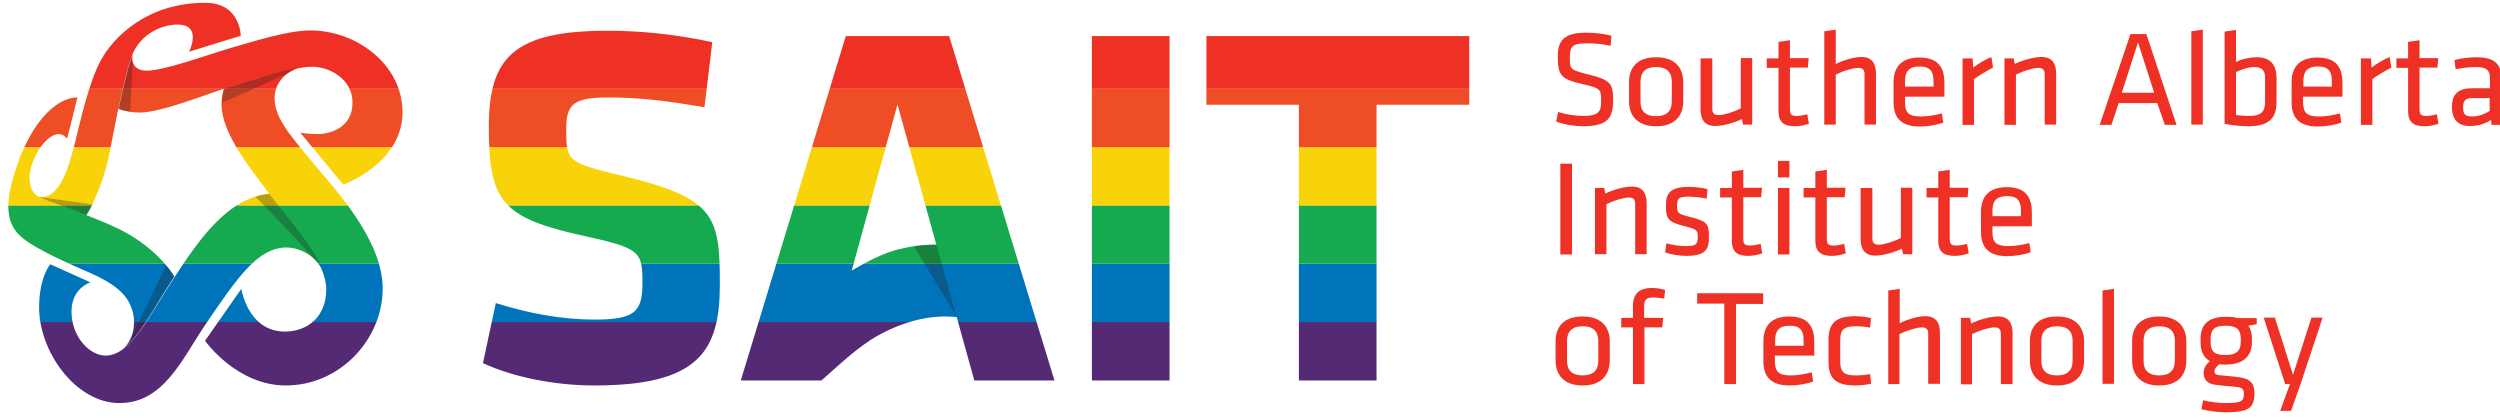<?xml version="1.0" encoding="utf-8"?>
<!-- Generator: Adobe Illustrator 24.1.3, SVG Export Plug-In . SVG Version: 6.00 Build 0)  -->
<svg version="1.1" id="Layer_1" xmlns="http://www.w3.org/2000/svg" xmlns:xlink="http://www.w3.org/1999/xlink" x="0px" y="0px"
	 viewBox="0 0 895 149.7" style="enable-background:new 0 0 895 149.7;" xml:space="preserve">
<style type="text/css">
	.st0{clip-path:url(#SVGID_2_);}
	.st1{fill:#542A75;}
	.st2{fill:#0074BB;}
	.st3{fill:#15AA4F;}
	.st4{fill:#F9D309;}
	.st5{fill:#EF4D25;}
	.st6{fill:#EE3124;}
	.st7{opacity:0.3;fill:#231F20;}
	.st8{fill:#231F20;}
</style>
<g>
	<defs>
		<path id="SVGID_1_" d="M377.5,136.2L339.8,12.9h-37l-37.6,123.3h22.1v0h6.8c5.3-4.6,12.9-12.1,20.6-16.3
			c11.4-6.2,20.9-7.1,27.8-6.4l6.3,22.7H377.5z M321.9,89.2c-5.4,1.3-11.5,4.4-17,7.7l16.4-59.5l13.9,50.2
			C330.9,87.5,326.3,88.1,321.9,89.2z M212.7,138c-14.3,0-29.3-3.1-39.8-8l4.6-21.5c11.3,3.5,22.8,5.9,35.5,5.9
			c14.3,0,17-2.8,17-13.1c0-11.1-0.6-12.4-20.7-16.8c-29.8-6.5-34.3-12.4-34.3-39.1c0-24.6,8.7-34.4,42.6-34.4
			c10.7,0,23.7,1.1,37.4,4.1l-2.8,23.3c-14.1-2.4-23.1-3.5-34.3-3.5c-12.4,0-15.2,2.2-15.2,11.3c0,11.8,0.6,12,20,16.7
			c33.3,8,35,14.4,35,38.7C257.8,126,249.9,138,212.7,138z M390.9,136.2V12.9h27.8v123.3H390.9z M492.8,37.5v98.7h-27.8V37.5h-33.1
			V12.9H526v24.6H492.8z M62.4,99c-0.2,0.3-0.3,0.5-0.5,0.8c-6.3,9.7-11.6,20.2-17.6,24.9c3.7-3.2,4.4-9.5,3-13.8
			c-1.4-4.3-4.3-8.4-14.6-13c-6.3-2.8-20.2-8.6-25.3-13.3c-5.1-4.6-6-11.5-1.5-24.8C10.8,45,19.5,34.9,27.7,34.9
			C27.4,36.4,24,49.7,24,49.7S23,48,21,48c-2.9,0-7.3,4-9.7,11.2c-1.5,4.5-0.6,9.5,2.2,11c4.7,2.5,17.2,6.2,28.3,11.4
			C51.4,86.1,58.8,93.1,62.4,99z M137,103.3c0,18.1-15.2,34.7-34.7,34.7c-17.6,0-28.9-16-28.9-16l13-18.6c0,0,2.3,15.3,15.6,15.3
			c8.2,0,14.8-5.4,14.8-15.1c0-10.7-14-25.7-20.6-34.5c-6.6-8.8-16.9-21.5-16.9-31.7c0-2.1,0.3-3.9,0.8-5.6v0c0,0,0,0,0,0
			c1-0.3,1.9-0.7,2.8-0.9c7.8-2.5,17.2-5.4,23.9-6.5c-4.3,1.3-8.5,5-8.5,10.8c0,7.4,6.3,14,14.5,24C121.2,69.1,137,86.5,137,103.3z
			 M144.1,40.2c0,18.3-21.2,25.9-21.2,25.9l-15.4-18.6c0,0,3,0.5,6.1,0.5c4.5,0,12.6-2.2,12.6-11.3c0-8.3-8.1-12.8-14.4-12.8
			c-6.3,0-18.8,3.7-28.7,6.9s-25.6,9.5-33.2,9.5c-2.7,0-5.6-0.6-7.4-1.3c1.7-8.1,3.6-16.4,5.3-20.1c-1.2,2.9,0.1,6.4,4.6,6.4
			c6.4,0,20.1-5.1,29.8-8c9.9-2.9,21.3-6.4,28.8-6.4C127.4,10.8,144.1,23,144.1,40.2z M67.7,18.5c0,0,4.9-9.7-4.1-9.7
			c-5.7,0-12.7,3.2-15.9,10c-3.2,6.8-6.9,28.5-8.8,37.4c-1.6,7.6-4.8,15.7-8,20.8c-7.1-2.7-13.6-4.9-16.9-6.6c0,0,0,0,0,0
			c7.3,1.3,10.7-10.8,13-19.9c1.9-7.7,4.8-21,9.2-29.1C40.8,13.1,52.8,1,73.5,1c12.6,0,12.7,11.8,12.7,11.8L67.7,18.5z M115.2,96.4
			c-2.7-5.6-8.9-7.8-12.5-7.8c-10.3,0-17.4,10.3-29.1,27.5c-8.3,12.2-14.9,28.2-30.8,28.2c-15.7,0-28.8-18.4-28.8-34.2
			c0-10.9,4-15.5,4-15.5l14.4,6.5c0,0-6.8,1.9-6.8,10.5c0,9,6.5,15.7,12.2,15.7c9.1,0,15.8-14.5,24.3-27.5
			c8.5-13,19.1-29.1,34.5-30.5c4.7,6.3,13.2,15.8,17.6,24.5c0.2,0.4,0.4,0.8,0.5,1.1C114.8,95.4,115,95.9,115.2,96.4L115.2,96.4
			L115.2,96.4z"/>
	</defs>
	<clipPath id="SVGID_2_">
		<use xlink:href="#SVGID_1_"  style="overflow:visible;"/>
	</clipPath>
	<g class="st0">
		<rect x="-6.6" y="115.2" class="st1" width="599.2" height="30.5"/>
		<rect x="-6.6" y="94.4" class="st2" width="599.2" height="20.9"/>
		<rect x="-6.6" y="73.5" class="st3" width="599.2" height="20.9"/>
		<rect x="-6.6" y="52.7" class="st4" width="599.2" height="20.9"/>
		<rect x="-6.6" y="31.8" class="st5" width="599.2" height="20.9"/>
		<rect x="-6.6" y="-2.7" class="st6" width="599.2" height="34.5"/>
	</g>
</g>
<g>
	<path class="st7" d="M103.2,26.1L103.2,26.1L103.2,26.1c0.3-0.2,0.6-0.4,0.9-0.6l0,0c0,0,0.1,0,0.1,0c0,0,0,0,0,0l0,0
		c0.3-0.2,0.5-0.3,0.8-0.4c0,0,0.1,0,0.1-0.1l0,0l0,0c0.2-0.1,0.5-0.2,0.7-0.3l0,0l0,0c0.1,0,0.1-0.1,0.2-0.1l0,0
		c0.3-0.1,0.6-0.2,0.9-0.3c0,0,0,0,0,0c0,0,0,0,0,0c0,0,0,0,0,0c-1.7,0.3-3.5,0.7-5.5,1.1c-0.1,0-0.1,0-0.2,0.1
		c-2.4,0.6-4.9,1.2-7.4,2c-0.1,0-0.1,0-0.2,0.1c-1,0.3-1.9,0.6-2.9,0.9c-0.3,0.1-0.7,0.2-1,0.3c-1,0.3-2,0.6-2.9,0.9
		c-0.4,0.1-0.8,0.3-1.2,0.4c-0.9,0.3-1.7,0.5-2.5,0.8c-0.9,0.3-1.8,0.6-2.8,0.9c0,0,0,0,0,0v0c-0.5,1.5-0.7,3.2-0.8,5
		C85.1,34.3,96.4,29.4,103.2,26.1z"/>
	<path class="st8" d="M47.7,18.8"/>
	<path class="st7" d="M31,77.1L31,77.1c0.7-1.2,1.5-2.5,2.2-3.9c-6.5-1-18.9-2.6-19.1-2.7c0,0,0,0,0,0c0,0,0,0,0,0
		c0,0,0.1,0,0.1,0.1c0,0,0.1,0,0.1,0c0,0,0.1,0,0.1,0.1c0.2,0.1,0.3,0.2,0.5,0.2c0.2,0.1,0.4,0.2,0.6,0.3c0.3,0.1,0.5,0.2,0.8,0.3
		c0.3,0.1,0.6,0.2,0.9,0.4c0.3,0.1,0.6,0.2,0.9,0.3c0.1,0,0.2,0.1,0.3,0.1c0.2,0.1,0.3,0.1,0.5,0.2c0,0,0.1,0,0.1,0
		c0.1,0,0.3,0.1,0.4,0.1c0.1,0,0.2,0.1,0.3,0.1c0.1,0,0.2,0.1,0.3,0.1c0.1,0.1,0.3,0.1,0.4,0.2c0.1,0,0.2,0.1,0.2,0.1
		c0.1,0,0.2,0.1,0.4,0.1c0.1,0.1,0.3,0.1,0.4,0.2c0.2,0.1,0.4,0.1,0.6,0.2c0,0,0,0,0.1,0c0.1,0,0.3,0.1,0.4,0.1
		c0.3,0.1,0.6,0.2,0.9,0.3c0.1,0,0.2,0.1,0.2,0.1c0.4,0.1,0.7,0.3,1.1,0.4c0.4,0.1,0.8,0.3,1.2,0.5c0.8,0.3,1.7,0.6,2.5,0.9
		c0,0,0,0,0,0C29.2,76.4,30.1,76.7,31,77.1L31,77.1L31,77.1z"/>
	<path class="st7" d="M61.8,98c-0.2-0.2-0.3-0.4-0.5-0.7c-0.1-0.1-0.1-0.2-0.2-0.3c-0.2-0.3-0.4-0.6-0.7-0.9c0,0,0-0.1-0.1-0.1
		c-0.3-0.3-0.5-0.6-0.8-1c-2.8,5.6-10.1,21.4-12.7,25.8c-0.6,1.5-1.5,2.8-2.6,3.8l0,0c0,0,0,0,0,0c0.8-0.6,1.5-1.3,2.2-2
		c0.4-0.4,0.7-0.8,1.1-1.2c0.3-0.4,0.7-0.8,1-1.2c0.1-0.1,0.2-0.2,0.3-0.4c0.1-0.1,0.2-0.3,0.3-0.5c0.1-0.2,0.2-0.3,0.4-0.5
		c0.1-0.1,0.2-0.3,0.3-0.4c0.6-0.9,1.3-1.8,1.9-2.7c0,0,0,0,0,0c0.1-0.1,0.2-0.3,0.3-0.4c0.1-0.2,0.3-0.4,0.4-0.6
		c0.1-0.2,0.2-0.3,0.3-0.5c0.1-0.1,0.2-0.3,0.3-0.4c0.7-1.1,1.4-2.1,2.1-3.3c0.5-0.8,1-1.7,1.6-2.5c0,0,0,0,0-0.1c0,0,0,0,0,0
		c0,0,0,0,0-0.1c0,0,0,0,0,0c0,0,0,0,0,0c0.5-0.9,1.1-1.8,1.7-2.7l0,0c0,0,0,0,0,0c0,0,0,0,0,0c0,0,0,0,0,0l0,0l0,0l0,0c0,0,0,0,0,0
		c0,0,0,0,0,0c0.5-0.8,1-1.6,1.5-2.3l0,0c0,0,0,0,0,0l0,0l0,0c0,0,0,0,0,0c0.1-0.2,0.3-0.4,0.4-0.6c0,0,0,0,0,0l0,0l0,0
		c0.5-0.8,1-1.7,1.6-2.5c0.2-0.3,0.3-0.5,0.5-0.8C62.2,98.6,62,98.3,61.8,98z"/>
	<path class="st7" d="M112.4,92.7c0.2,0.2,0.4,0.4,0.6,0.6c0,0,0,0,0.1,0.1c0.2,0.2,0.4,0.4,0.6,0.6l0,0c0.1,0.1,0.1,0.1,0.2,0.2
		c0,0,0,0,0,0l0,0c0.1,0.2,0.3,0.3,0.4,0.5c0.2,0.2,0.3,0.4,0.5,0.7c0,0,0,0,0,0l0,0c0,0,0.1,0.1,0.1,0.1c0-0.1,0-0.2-0.1-0.3
		c0-0.1-0.1-0.2-0.1-0.3c-0.2-0.4-0.4-0.7-0.5-1.1c0,0,0,0,0,0c-0.1-0.1-0.1-0.3-0.2-0.4c-0.2-0.4-0.4-0.8-0.7-1.2
		c-0.1-0.3-0.3-0.5-0.4-0.8c-0.2-0.3-0.3-0.6-0.5-0.9c-0.2-0.3-0.4-0.6-0.6-0.9c-0.2-0.2-0.3-0.5-0.5-0.7c-0.2-0.3-0.3-0.5-0.5-0.8
		c-0.2-0.3-0.4-0.6-0.6-0.9c-0.2-0.2-0.3-0.5-0.5-0.7c-0.2-0.3-0.4-0.6-0.7-0.9c-0.2-0.3-0.4-0.5-0.6-0.8c-0.2-0.3-0.4-0.5-0.6-0.8
		c-0.6-0.8-1.1-1.5-1.7-2.3c-0.6-0.8-1.2-1.6-1.9-2.4c-0.8-1-1.6-2-2.4-3c0-0.1-0.1-0.1-0.1-0.2c-0.6-0.7-1.1-1.4-1.7-2.1
		c-0.7-0.8-1.3-1.6-1.9-2.4c-0.6-0.8-1.2-1.5-1.7-2.2c-1.7,0.2-3.4,0.5-5,1C96.6,75.6,108.1,87.6,112.4,92.7z"/>
	<path class="st7" d="M47.5,22.5L47.5,22.5c-0.2-0.5-0.3-1.1-0.3-1.7c0,0,0-0.1,0-0.1c0-0.1,0-0.2,0-0.3c0-0.1,0-0.2,0-0.2
		c0-0.1,0-0.2,0-0.3c0-0.1,0-0.2,0.1-0.3c0-0.1,0-0.1,0.1-0.2c0.1-0.2,0.1-0.3,0.2-0.5c-1.8,3.8-3.7,12-5.3,20.1
		c1.1,0.4,2.7,0.8,4.3,1C46.9,35.2,47.3,26.9,47.5,22.5z"/>
	<path class="st7" d="M342.3,113.1l-7.1-25.5c-2.6,0-5.3,0.2-8,0.6L342.3,113.1z"/>
</g>
<g>
	<path class="st6" d="M566.8,45.2c-3.1,0-6.9-0.6-9.7-1.7l0.7-3.4c3,0.9,6.1,1.4,9.1,1.4c5.2,0,6.3-1.4,6.3-5.1c0-4.4,0-4.8-6.7-6.3
		c-7.9-1.8-8.8-3.3-8.8-10c0-5.7,2.3-8.4,10.4-8.4c2.8,0,6.2,0.4,8.8,1.1l-0.3,3.6c-2.6-0.6-5.7-0.9-8.3-0.9c-5.3,0-6.3,1.1-6.3,4.8
		c0,4.5,0,4.7,6.4,6.3c8.6,2.1,9.1,3.4,9.1,9.8C577.4,42,575.7,45.2,566.8,45.2z"/>
	<path class="st6" d="M592.9,45.2c-6.9,0-9.7-4-9.7-8.9v-6.9c0-5,2.7-8.9,9.7-8.9s9.7,4,9.7,8.9v6.9
		C602.6,41.2,599.8,45.2,592.9,45.2z M592.9,24c-3.7,0-5.6,1.8-5.6,5.2v7.2c0,3.5,1.9,5.2,5.6,5.2c3.7,0,5.6-1.8,5.6-5.2v-7.2
		C598.5,25.8,596.6,24,592.9,24z"/>
	<path class="st6" d="M613,20.9v18.1c0,1.6,0.8,2.2,2.3,2.2c1.8,0,5.4-1.1,7.9-2.4v-18h4.1v23.8H624l-0.4-2
		c-2.6,1.3-6.7,2.5-9.6,2.5c-3.8,0-5.2-2.4-5.2-6V20.9H613z"/>
	<path class="st6" d="M647.6,44.3c-1.5,0.5-3.2,0.9-5,0.9c-4,0-5.9-1.5-5.9-5.4V24.3h-4.2v-3.4h4.2v-5.9l4.1-0.6v6.4h6.7l-0.3,3.4
		h-6.4v14.7c0,1.8,0.2,2.6,2.4,2.6c1.1,0,2.3-0.2,3.8-0.6L647.6,44.3z"/>
	<path class="st6" d="M667.5,44.7V26.5c0-1.6-0.8-2.2-2.3-2.2c-1.8,0-5.4,1.1-8,2.4v17.9h-4.1V11.2l4.1-0.6v12.3
		c2.6-1.3,6.4-2.5,9.2-2.5c3.8,0,5.2,2.4,5.2,6v18.2H667.5z"/>
	<path class="st6" d="M687.7,41.7c2.3,0,4.9-0.4,7.5-1.1l0.5,3.3c-2.2,0.8-5.4,1.4-8.4,1.4c-7,0-9.4-3.4-9.4-8.7v-7.1
		c0-4.9,2.2-8.9,9.3-8.9c7,0,8.9,4,8.9,9v5H682v2C682,40.2,683.1,41.7,687.7,41.7z M682,31h10.2v-2c0-3.3-1.1-5.2-5-5.2
		c-3.9,0-5.2,1.9-5.2,5.2V31z"/>
	<path class="st6" d="M713.5,24.2c-2.2,1.1-4.8,2.7-6.8,4.1v16.4h-4.1V20.9h3.6l0.2,3.3c1.8-1.4,4.2-2.8,6.5-3.8L713.5,24.2z"/>
	<path class="st6" d="M732,44.7V26.5c0-1.6-0.8-2.2-2.3-2.2c-1.8,0-5.4,1.1-8,2.4v18h-4.1V20.9h3.3l0.4,2c2.6-1.3,6.7-2.5,9.6-2.5
		c3.8,0,5.2,2.4,5.2,6v18.2H732z"/>
	<path class="st6" d="M779.2,44.7H775l-2.7-7.8h-13.8l-2.6,7.8h-4.2l11-32.5h5.7L779.2,44.7z M765.4,15.2l-5.8,18h11.6L765.4,15.2z"
		/>
	<path class="st6" d="M784.5,44.7V11.2l4.1-0.6v34H784.5z"/>
	<path class="st6" d="M815,36.3c0,5.4-2,8.9-10.1,8.9c-2.2,0-5.8-0.3-8.5-0.9v-33l4.1-0.6v11.5c1.7-0.9,4.5-1.7,7.5-1.7
		c4.9,0,7,2.9,7,7.4V36.3z M800.5,41.2c1.6,0.2,3.2,0.3,4.7,0.3c4.8,0,5.7-2,5.7-5.1v-8.7c0-2.4-1.1-3.7-3.9-3.7
		c-2.1,0-4.9,1-6.5,1.8V41.2z"/>
	<path class="st6" d="M830.2,41.7c2.3,0,4.9-0.4,7.5-1.1l0.5,3.3c-2.2,0.8-5.4,1.4-8.4,1.4c-7,0-9.4-3.4-9.4-8.7v-7.1
		c0-4.9,2.2-8.9,9.3-8.9c7,0,8.9,4,8.9,9v5h-14.1v2C824.6,40.2,825.6,41.7,830.2,41.7z M824.6,31h10.2v-2c0-3.3-1.1-5.2-5-5.2
		c-3.9,0-5.2,1.9-5.2,5.2V31z"/>
	<path class="st6" d="M856.1,24.2c-2.2,1.1-4.8,2.7-6.8,4.1v16.4h-4.1V20.9h3.6l0.2,3.3c1.8-1.4,4.2-2.8,6.5-3.8L856.1,24.2z"/>
	<path class="st6" d="M873,44.3c-1.5,0.5-3.2,0.9-5,0.9c-4,0-5.9-1.5-5.9-5.4V24.3h-4.2v-3.4h4.2v-5.9l4.1-0.6v6.4h6.7l-0.3,3.4
		h-6.4v14.7c0,1.8,0.2,2.6,2.4,2.6c1.1,0,2.3-0.2,3.8-0.6L873,44.3z"/>
	<path class="st6" d="M895.4,44.7H892l-0.2-1.8c-2.1,1.5-4.8,2.2-7.7,2.2c-4.4,0-6.3-2.6-6.3-6.8c0-4.9,2.5-6.7,7.3-6.7h6.3V28
		c0-3-1.3-4-5.2-4c-2.3,0-5.3,0.4-7.1,0.8l-0.4-3.3c2.2-0.6,5.3-1,7.8-1c6.8,0,9,2.6,9,7.7V44.7z M891.3,35.1h-6
		c-2.5,0-3.5,0.8-3.5,3.2c0,2.4,0.4,3.4,3.4,3.4c2,0,4.3-0.8,6.1-2V35.1z"/>
	<path class="st6" d="M562.8,91.1h-4.2V58.6h4.2V91.1z"/>
	<path class="st6" d="M585.4,91.1V72.9c0-1.6-0.8-2.2-2.3-2.2c-1.8,0-5.4,1.1-8,2.4v17.9h-4.1V67.3h3.3l0.4,2
		c2.6-1.3,6.7-2.5,9.6-2.5c3.8,0,5.2,2.4,5.2,6v18.2H585.4z"/>
	<path class="st6" d="M603.7,91.6c-2.4,0-5.7-0.5-7.6-1.3l0.5-3.2c2,0.6,4.7,1,6.8,1c3.8,0,4.4-0.7,4.4-3.2s-0.2-2.8-5-4
		c-5.9-1.5-6.4-2.7-6.4-7.6c0-4.4,2-6.4,8.2-6.4c2.3,0,4.8,0.3,6.7,0.8l-0.3,3.4c-2-0.4-4.6-0.7-6.6-0.7c-3.5,0-4,0.8-4,3
		c0,2.6,0,3.1,4,4.1c6.8,1.7,7.4,2.5,7.4,7.3C611.9,89.3,610.5,91.6,603.7,91.6z"/>
	<path class="st6" d="M630.9,90.7c-1.5,0.5-3.2,0.9-5,0.9c-4,0-5.9-1.5-5.9-5.4V70.7h-4.2v-3.4h4.2v-5.9l4.1-0.6v6.4h6.7l-0.3,3.4
		h-6.4v14.7c0,1.8,0.2,2.6,2.4,2.6c1.1,0,2.3-0.2,3.8-0.6L630.9,90.7z"/>
	<path class="st6" d="M636.5,63.5v-5.9h4.1v5.9H636.5z M636.5,91.1V67.3h4.1v23.8H636.5z"/>
	<path class="st6" d="M660.8,90.7c-1.5,0.5-3.2,0.9-5,0.9c-4,0-5.9-1.5-5.9-5.4V70.7h-4.2v-3.4h4.2v-5.9l4.1-0.6v6.4h6.7l-0.3,3.4
		H654v14.7c0,1.8,0.2,2.6,2.4,2.6c1.1,0,2.3-0.2,3.8-0.6L660.8,90.7z"/>
	<path class="st6" d="M670.3,67.3v18.1c0,1.6,0.8,2.2,2.3,2.2c1.8,0,5.4-1.1,7.9-2.4v-18h4.1v23.8h-3.3l-0.4-2
		c-2.6,1.3-6.7,2.5-9.6,2.5c-3.8,0-5.2-2.4-5.2-6V67.3H670.3z"/>
	<path class="st6" d="M704.8,90.7c-1.5,0.5-3.2,0.9-5,0.9c-4,0-5.9-1.5-5.9-5.4V70.7h-4.2v-3.4h4.2v-5.9l4.1-0.6v6.4h6.7l-0.3,3.4
		H698v14.7c0,1.8,0.2,2.6,2.4,2.6c1.1,0,2.3-0.2,3.8-0.6L704.8,90.7z"/>
	<path class="st6" d="M719,88.1c2.3,0,4.9-0.4,7.5-1.1l0.5,3.3c-2.2,0.8-5.4,1.4-8.4,1.4c-7,0-9.4-3.4-9.4-8.7v-7.1
		c0-4.9,2.2-8.9,9.3-8.9c7,0,8.9,4,8.9,9v5h-14.1v2C713.3,86.5,714.3,88.1,719,88.1z M713.3,77.4h10.2v-2c0-3.3-1.1-5.2-5-5.2
		s-5.2,1.9-5.2,5.2V77.4z"/>
	<path class="st6" d="M566.6,138c-6.9,0-9.7-4-9.7-8.9v-6.9c0-5,2.7-8.9,9.7-8.9c6.9,0,9.7,4,9.7,8.9v6.9
		C576.2,134,573.5,138,566.6,138z M566.6,116.8c-3.7,0-5.6,1.8-5.6,5.2v7.2c0,3.5,1.9,5.2,5.6,5.2c3.7,0,5.6-1.8,5.6-5.2V122
		C572.1,118.5,570.3,116.8,566.6,116.8z"/>
	<path class="st6" d="M595.8,106.9c-1.3-0.2-2.9-0.4-4-0.4c-2.5,0-3.2,0.9-3.2,3.3v4h6.8l-0.3,3.4h-6.4v20.3h-4.1v-20.3h-4.2v-3.4
		h4.2v-4.4c0-4.2,2.3-6.3,6.7-6.3c1.6,0,3.2,0.2,4.8,0.7L595.8,106.9z"/>
	<path class="st6" d="M617.3,108.7h-9.7V105h23.6v3.8h-9.7v28.7h-4.2V108.7z"/>
	<path class="st6" d="M641.1,134.4c2.3,0,4.9-0.4,7.5-1.1l0.5,3.3c-2.2,0.8-5.4,1.4-8.4,1.4c-7,0-9.4-3.4-9.4-8.7v-7.1
		c0-4.9,2.2-8.9,9.3-8.9c7,0,8.9,4,8.9,9v5h-14.1v2C635.5,132.9,636.5,134.4,641.1,134.4z M635.5,123.8h10.2v-2c0-3.3-1.1-5.2-5-5.2
		c-3.9,0-5.2,1.9-5.2,5.2V123.8z"/>
	<path class="st6" d="M654.6,129.3v-7.5c0-5.5,2-8.6,9.5-8.6c2.1,0,4.4,0.3,5.7,0.7l-0.3,3.4c-1.9-0.4-3.6-0.5-5.2-0.5
		c-4.1,0-5.5,1.2-5.5,4.9v7.8c0,3.7,1.4,4.9,5.5,4.9c1.7,0,3.4-0.1,5.2-0.5l0.4,3.4c-1.2,0.4-3.6,0.7-5.7,0.7
		C656.4,138,654.6,134.8,654.6,129.3z"/>
	<path class="st6" d="M690.3,137.5v-18.1c0-1.6-0.8-2.2-2.3-2.2c-1.8,0-5.4,1.1-8,2.4v17.9H676V104l4.1-0.6v12.3
		c2.6-1.3,6.4-2.5,9.2-2.5c3.8,0,5.2,2.4,5.2,6v18.2H690.3z"/>
	<path class="st6" d="M716.3,137.5v-18.1c0-1.6-0.8-2.2-2.3-2.2c-1.8,0-5.4,1.1-8,2.4v18H702v-23.8h3.3l0.4,2
		c2.6-1.3,6.7-2.5,9.6-2.5c3.8,0,5.2,2.4,5.2,6v18.2H716.3z"/>
	<path class="st6" d="M736.4,138c-6.9,0-9.7-4-9.7-8.9v-6.9c0-5,2.7-8.9,9.7-8.9c6.9,0,9.7,4,9.7,8.9v6.9
		C746.1,134,743.4,138,736.4,138z M736.4,116.8c-3.7,0-5.6,1.8-5.6,5.2v7.2c0,3.5,1.9,5.2,5.6,5.2c3.7,0,5.6-1.8,5.6-5.2V122
		C742,118.5,740.1,116.8,736.4,116.8z"/>
	<path class="st6" d="M752.7,137.5V104l4.1-0.6v34H752.7z"/>
	<path class="st6" d="M773,138c-6.9,0-9.7-4-9.7-8.9v-6.9c0-5,2.7-8.9,9.7-8.9c6.9,0,9.7,4,9.7,8.9v6.9C782.7,134,780,138,773,138z
		 M773,116.8c-3.7,0-5.6,1.8-5.6,5.2v7.2c0,3.5,1.9,5.2,5.6,5.2c3.7,0,5.6-1.8,5.6-5.2V122C778.6,118.5,776.7,116.8,773,116.8z"/>
	<path class="st6" d="M807.7,116.1l-2.8,0.5c0.9,1.2,1.3,2.9,1.3,4.7v1.1c0,5.1-3.1,8.1-9.3,8.1c-0.9,0-1.7,0-2.4-0.1
		c-0.8,0.7-1.7,1.5-1.7,2.5c0,0.9,0.5,1.3,1.6,1.4c2.5,0.2,3.8,0.4,6.7,0.7c4.3,0.4,6,2.1,6,5.7c0,5.2-1.8,6.9-10.4,6.9
		c-2.2,0-6-0.4-8.6-1.1l0.6-3.2c2.5,0.6,5.6,1,8,1c6,0,6.6-0.8,6.6-3.3c0-2-0.7-2.3-3.5-2.6c-2.6-0.2-3.5-0.3-6.3-0.6
		c-3.5-0.3-4.6-2.1-4.6-4.3c0-1.8,1-3.2,2.2-4.2c-2.2-1.3-3.3-3.6-3.3-6.7v-1.1c0-5.2,2.5-8.1,9.3-8.1c1.2,0,2.9,0.1,4,0.5h6.8
		V116.1z M796.8,116.6c-4,0-5.4,1.3-5.4,4.8v1c0,3.6,1.5,4.7,5.4,4.7s5.4-1.6,5.4-4.7v-1C802.2,118,800.8,116.6,796.8,116.6z"/>
	<path class="st6" d="M819.8,137.5h-1.7l-7.7-23.8h4l6.5,20.5l6.6-20.5h4l-7.9,23.8l-3.4,9.6h-3.9L819.8,137.5z"/>
</g>
</svg>
